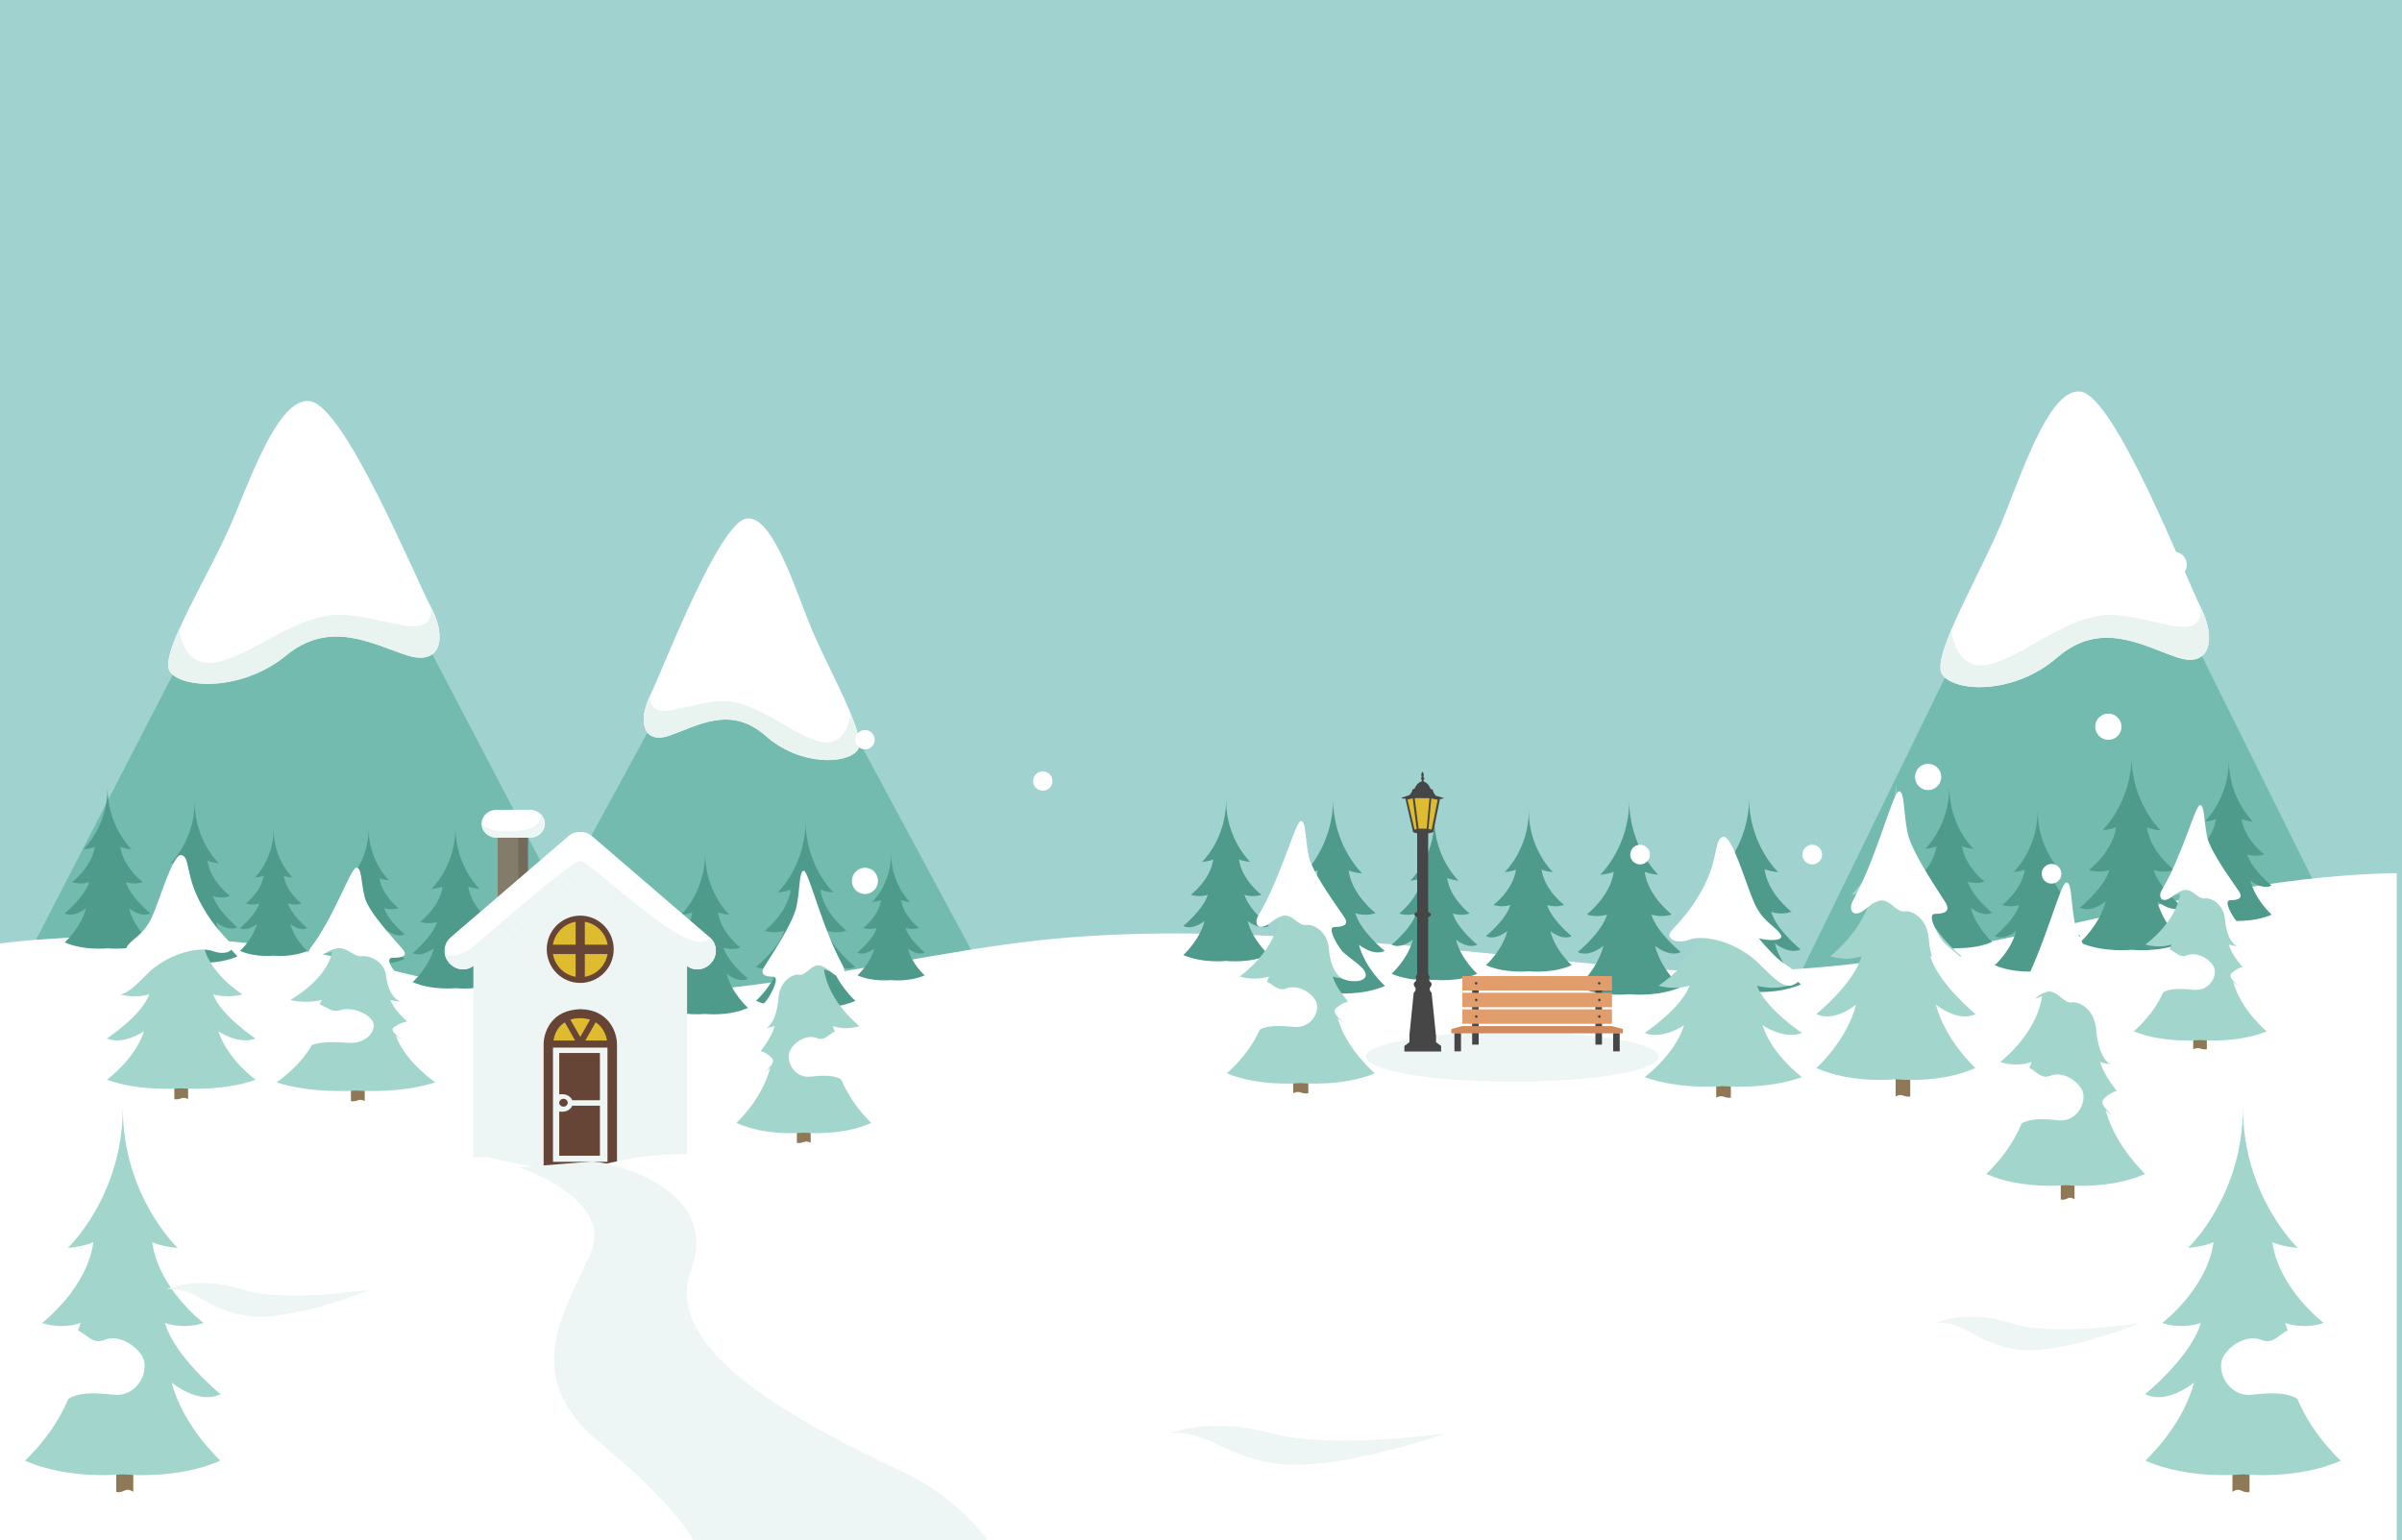 <?xml version="1.0" encoding="utf-8"?>
<!-- Generator: Adobe Illustrator 19.1.0, SVG Export Plug-In . SVG Version: 6.00 Build 0)  -->
<svg version="1.1" id="图层_1" xmlns="http://www.w3.org/2000/svg" xmlns:xlink="http://www.w3.org/1999/xlink" x="0px" y="0px"
	 viewBox="336 -163.6 1463.4 938.6" style="enable-background:new 336 -163.6 1463.4 938.6;" xml:space="preserve">
<style type="text/css">
	.st0{fill:#A0D2D0;}
	.st1{fill:#72BBAE;}
	.st2{fill:#FFFFFF;}
	.st3{fill:#E9F3F0;}
	.st4{fill:#8E7856;}
	.st5{fill:#A2D6CD;}
	.st6{fill:#EEF5F5;}
	.st7{fill:#4E9B8B;}
	.st8{fill:#89AEA2;}
	.st9{fill:#837C6B;}
	.st10{fill:#736A5B;}
	.st11{fill:#674536;}
	.st12{fill:#DFBC2F;}
	.st13{fill:#474646;}
	.st14{fill:#E29D6C;}
	.st15{fill:#D18A5B;}
</style>
<rect x="336" y="-163.6" class="st0" width="1463.4" height="938.6"/>
<g>
	<g>
		<polygon class="st1" points="346.7,430.8 523,89 719.3,464.3 		"/>
		<g>
			<path class="st2" d="M524.6,80.8c-17.3-1.9-32.4,37.4-46.1,70.8s-46.6,84-38.8,94.3c7.8,10.2,44,11.8,70.8-10.2s52.7-6.7,73.6,0
				c20.9,6.7,24.2-11.2,14.6-29.1C589.1,188.8,545.8,83.1,524.6,80.8z"/>
			<path class="st3" d="M584,235.7c20.9,6.7,24.2-11.2,14.6-29.1c1.6,22.9-30.8,4-56.7,4.4c-26,0.5-53.5,25.1-74.2,29
				c-20.6,3.9-22.6-20.2-22.6-20.3c-5.5,12.4-8.5,22.2-5.5,26.1c7.8,10.2,44,11.8,70.8-10.2C537.2,213.7,563.1,229,584,235.7z"/>
		</g>
	</g>
	<g>
		<polygon class="st1" points="970.7,495.2 793.9,166.4 597.1,527.5 		"/>
		<g>
			<path class="st2" d="M791,152.3c13.8-1.6,25.8,31.9,36.7,60.5c10.9,28.5,37.1,71.7,30.9,80.5c-6.2,8.7-35,10.1-56.2-8.7
				c-21.3-18.8-41.9-5.7-58.5,0c-16.6,5.7-19.2-9.6-11.6-24.8C739.7,244.5,774.1,154.3,791,152.3z"/>
			<path class="st3" d="M743.8,284.6c-16.6,5.7-19.2-9.6-11.6-24.8c-1.3,19.5,24.4,3.4,45.1,3.8c20.6,0.4,42.5,21.4,58.9,24.8
				c16.4,3.3,17.9-17.2,17.9-17.3c4.4,10.6,6.7,19,4.4,22.3c-6.2,8.7-35,10.1-56.2-8.7C781,265.8,760.3,278.9,743.8,284.6z"/>
		</g>
	</g>
	<g>
		<polygon class="st1" points="1427.4,440.8 1601.9,83.6 1796.3,475.9 		"/>
		<g>
			<path class="st2" d="M1603.5,75c-17.2-2-32.1,39.1-45.7,74s-46.2,87.8-38.4,98.5c7.7,10.7,43.6,12.4,70.1-10.6s52.2-7,72.8,0
				c20.7,7,23.9-11.7,14.5-30.4C1667.4,187.9,1624.5,77.5,1603.5,75z"/>
			<path class="st3" d="M1662.3,236.9c20.7,7,23.9-11.7,14.5-30.4c1.6,23.9-30.5,4.1-56.2,4.6s-53,26.2-73.4,30.3
				c-20.4,4.1-22.3-21.1-22.4-21.2c-5.5,13-8.4,23.2-5.5,27.3c7.7,10.7,43.6,12.4,70.1-10.6C1615.9,214,1641.6,230,1662.3,236.9z"/>
		</g>
	</g>
	<g>
		<path class="st2" d="M336,411.3c0,0,114.9-16.6,234.7,15.2c152.2,40.3,284.6-4.4,396.8-17c112.3-12.6,240,5.1,358.8,16
			c192.4,17.7,312.8-54.4,469.9-57.1V878H336V411.3z"/>
		<g>
			<path class="st4" d="M417.2,745.4c0,0-2.7-2.1-5.1-0.9c-3.5,1.8-5.3,0.9-5.3,0.9v-22.2h10.4V745.4z"/>
			<g>
				<g>
					<path class="st5" d="M440.6,678.8c0,0,16.3,13.7,29.8,7.1c0,0-27.8-22.6-33.9-43.4c0,0,10.9,4.2,23.5,0
						c0,0-27.4-20.8-31.3-49.3c0,0,3.9,2.4,15.6,3.6c0,0-33.5-31.5-33.5-85.6c0,54.1-33.5,85.6-33.5,85.6
						c11.7-1.2,15.6-3.6,15.6-3.6c-3.9,28.5-31.3,49.3-31.3,49.3c12.6,4.2,23.5,0,23.5,0c-6.1,20.8-33.9,43.4-33.9,43.4
						c13.5,6.5,29.8-7.1,29.8-7.1c-7.2,27.3-29.8,47.6-29.8,47.6c26.9,11.9,59.5,8.3,59.5,8.3s32.6,3.6,59.5-8.3
						C470.4,726.3,447.8,706.1,440.6,678.8z"/>
				</g>
				<path class="st2" d="M358.5,671.9c2.5-6.4,18-27.8,24.3-25.2c6.2,2.6,9.5,9.1,16.8,6.1c7.3-3.1,18,1.7,23,9.9s-2.4,25-17.3,23.5
					c-14.9-1.6-25.2-1.6-32.9,6.6c-7.8,8.2-26.8,0.8-25.8-6.6C347.5,678.8,355.2,680.1,358.5,671.9z"/>
			</g>
		</g>
		<path class="st6" d="M1048.3,709.7c0,0,25.6-10,62,0s107,0,107,0s-62.9,21.9-98.9,18.9C1082.5,725.6,1073.2,707.4,1048.3,709.7z"
			/>
		<path class="st6" d="M437.4,622c0,0,18.9-8.7,45.8,0c26.9,8.6,79,0,79,0s-46.5,19-73,16.4C462.6,635.8,455.8,620.1,437.4,622z"/>
		<path class="st6" d="M541.9,794.9c0,0,19.1-9,46.3,0s79.9,0,79.9,0s-47,19.6-73.8,17C567.4,809.2,560.5,792.9,541.9,794.9z"/>
		<path class="st6" d="M1515.1,642.5c0,0,18.9-8.7,45.8,0c26.9,8.6,79,0,79,0s-46.5,19-73,16.4
			C1540.3,656.3,1533.4,640.5,1515.1,642.5z"/>
		<path class="st6" d="M1584.5,851.9c0,0,18.9-8.7,45.8,0c26.9,8.6,79,0,79,0s-46.5,19-73,16.4
			C1609.7,865.7,1602.9,849.9,1584.5,851.9z"/>
		<g>
			<g>
				<g>
					<path class="st7" d="M414.6,389.8c0,0,7.1,6,13,3.1c0,0-12.2-9.9-14.9-19c0,0,4.8,1.8,10.3,0c0,0-12-9.1-13.7-21.6
						c0,0,1.7,1,6.9,1.6c0,0-14.7-13.8-14.7-37.5c0,23.7-14.7,37.5-14.7,37.5c5.1-0.5,6.9-1.6,6.9-1.6
						c-1.7,12.5-13.7,21.6-13.7,21.6c5.5,1.8,10.3,0,10.3,0c-2.7,9.1-14.9,19-14.9,19c5.9,2.9,13-3.1,13-3.1
						c-3.1,12-13,20.8-13,20.8c11.8,5.2,26.1,3.6,26.1,3.6s14.3,1.6,26.1-3.6C427.6,410.7,417.7,401.8,414.6,389.8z"/>
				</g>
			</g>
			<g>
				<g>
					<path class="st7" d="M467.7,398.3c0,0,7.1,6,13,3.1c0,0-12.2-9.9-14.9-19c0,0,4.8,1.8,10.3,0c0,0-12-9.1-13.7-21.6
						c0,0,1.7,1,6.9,1.6c0,0-14.7-13.8-14.7-37.5c0,23.7-14.7,37.5-14.7,37.5c5.1-0.5,6.9-1.6,6.9-1.6
						c-1.7,12.5-13.7,21.6-13.7,21.6c5.5,1.8,10.3,0,10.3,0c-2.7,9.1-14.9,19-14.9,19c5.9,2.9,13-3.1,13-3.1
						c-3.1,12-13,20.8-13,20.8c11.8,5.2,26.1,3.7,26.1,3.7s14.3,1.6,26.1-3.7C480.8,419.1,470.9,410.2,467.7,398.3z"/>
				</g>
			</g>
			<g>
				<g>
					<path class="st7" d="M512.9,399.4c0,0,5.6,4.7,10.3,2.5c0,0-9.6-7.8-11.7-15c0,0,3.8,1.4,8.1,0c0,0-9.4-7.2-10.8-17
						c0,0,1.3,0.8,5.4,1.2c0,0-11.5-10.9-11.5-29.5c0,18.7-11.5,29.5-11.5,29.5c4-0.4,5.4-1.2,5.4-1.2c-1.4,9.8-10.8,17-10.8,17
						c4.3,1.4,8.1,0,8.1,0c-2.1,7.2-11.7,15-11.7,15c4.6,2.3,10.3-2.5,10.3-2.5c-2.5,9.4-10.3,16.4-10.3,16.4
						c9.3,4.1,20.5,2.9,20.5,2.9s11.2,1.2,20.5-2.9C523.1,415.8,515.3,408.8,512.9,399.4z"/>
				</g>
			</g>
			<g>
				<g>
					<path class="st7" d="M571.6,403.1c0,0,6,5.1,11,2.6c0,0-10.3-8.4-12.5-16c0,0,4,1.5,8.7,0c0,0-10.1-7.7-11.6-18.2
						c0,0,1.4,0.9,5.8,1.3c0,0-12.4-11.6-12.4-31.6c0,20-12.4,31.6-12.4,31.6c4.3-0.4,5.8-1.3,5.8-1.3
						c-1.4,10.5-11.6,18.2-11.6,18.2c4.7,1.5,8.7,0,8.7,0c-2.2,7.7-12.5,16-12.5,16c5,2.4,11-2.6,11-2.6c-2.6,10.1-11,17.6-11,17.6
						c10,4.4,22,3.1,22,3.1s12,1.3,22-3.1C582.6,420.7,574.3,413.2,571.6,403.1z"/>
				</g>
			</g>
			<g>
				<g>
					<path class="st7" d="M626.6,414c0,0,7.1,6,13,3.1c0,0-12.2-9.9-14.9-19c0,0,4.8,1.8,10.3,0c0,0-12-9.1-13.7-21.6
						c0,0,1.7,1,6.9,1.6c0,0-14.7-13.8-14.7-37.5c0,23.7-14.7,37.5-14.7,37.5c5.1-0.5,6.9-1.6,6.9-1.6C604,389,592,398.1,592,398.1
						c5.5,1.8,10.3,0,10.3,0c-2.7,9.1-14.9,19-14.9,19c5.9,2.9,13-3.1,13-3.1c-3.1,12-13,20.8-13,20.8c11.8,5.2,26.1,3.7,26.1,3.7
						s14.3,1.6,26.1-3.7C639.6,434.9,629.7,426,626.6,414z"/>
				</g>
			</g>
			<g>
				<g>
					<path class="st8" d="M675.2,421.3c0,0,5.6,4.7,10.3,2.5c0,0-9.6-7.8-11.7-15c0,0,3.8,1.4,8.1,0c0,0-9.4-7.2-10.8-17
						c0,0,1.3,0.8,5.4,1.2c0,0-11.5-10.9-11.5-29.5c0,18.7-11.5,29.5-11.5,29.5c4-0.4,5.4-1.2,5.4-1.2c-1.4,9.8-10.8,17-10.8,17
						c4.3,1.4,8.1,0,8.1,0c-2.1,7.2-11.7,15-11.7,15c4.6,2.3,10.3-2.5,10.3-2.5c-2.5,9.4-10.3,16.4-10.3,16.4
						c9.3,4.1,20.5,2.9,20.5,2.9s11.2,1.2,20.5-2.9C685.5,437.7,677.7,430.7,675.2,421.3z"/>
				</g>
			</g>
			<g>
				<g>
					<path class="st7" d="M778.7,429.7c0,0,7.1,6,13,3.1c0,0-12.2-9.9-14.9-19c0,0,4.8,1.8,10.3,0c0,0-12-9.1-13.7-21.6
						c0,0,1.7,1,6.9,1.6c0,0-14.7-13.8-14.7-37.5c0,23.7-14.7,37.5-14.7,37.5c5.1-0.5,6.9-1.6,6.9-1.6
						c-1.7,12.5-13.7,21.6-13.7,21.6c5.5,1.8,10.3,0,10.3,0c-2.7,9.1-14.9,19-14.9,19c5.9,2.9,13-3.1,13-3.1
						c-3.1,12-13,20.8-13,20.8c11.8,5.2,26.1,3.7,26.1,3.7s14.3,1.6,26.1-3.7C791.7,450.5,781.8,441.7,778.7,429.7z"/>
				</g>
			</g>
			<g>
				<g>
					<path class="st7" d="M841.9,422c0,0,8.3,7,15.1,3.6c0,0-14.2-11.5-17.2-22.1c0,0,5.5,2.1,11.9,0c0,0-13.9-10.6-15.9-25.1
						c0,0,2,1.2,8,1.8c0,0-17-16-17-43.6c0,27.5-17,43.6-17,43.6c6-0.6,8-1.8,8-1.8c-2,14.5-15.9,25.1-15.9,25.1
						c6.4,2.1,11.9,0,11.9,0c-3.1,10.6-17.2,22.1-17.2,22.1c6.9,3.3,15.1-3.6,15.1-3.6c-3.6,13.9-15.1,24.2-15.1,24.2
						c13.7,6.1,30.3,4.2,30.3,4.2s16.6,1.8,30.3-4.2C857,446.2,845.6,435.9,841.9,422z"/>
				</g>
			</g>
			<g>
				<g>
					<path class="st7" d="M889.1,414.3c0,0,5.6,4.7,10.3,2.5c0,0-9.6-7.8-11.7-15c0,0,3.8,1.4,8.1,0c0,0-9.4-7.2-10.8-17
						c0,0,1.3,0.8,5.4,1.2c0,0-11.5-10.9-11.5-29.5c0,18.7-11.5,29.5-11.5,29.5c4-0.4,5.4-1.2,5.4-1.2c-1.4,9.8-10.8,17-10.8,17
						c4.3,1.4,8.1,0,8.1,0c-2.1,7.2-11.7,15-11.7,15c4.6,2.3,10.3-2.5,10.3-2.5c-2.5,9.4-10.3,16.4-10.3,16.4
						c9.3,4.1,20.5,2.9,20.5,2.9s11.2,1.2,20.5-2.9C899.3,430.7,891.5,423.8,889.1,414.3z"/>
				</g>
			</g>
			<g>
				<g>
					<path class="st7" d="M1096.1,397.5c0,0,7.1,6,13,3.1c0,0-12.2-9.9-14.9-19c0,0,4.8,1.8,10.3,0c0,0-12-9.1-13.7-21.6
						c0,0,1.7,1,6.9,1.6c0,0-14.7-13.8-14.7-37.5c0,23.7-14.7,37.5-14.7,37.5c5.1-0.5,6.9-1.6,6.9-1.6
						c-1.7,12.5-13.7,21.6-13.7,21.6c5.5,1.8,10.3,0,10.3,0c-2.7,9.1-14.9,19-14.9,19c5.9,2.9,13-3.1,13-3.1
						c-3.1,12-13,20.8-13,20.8c11.8,5.2,26.1,3.6,26.1,3.6s14.3,1.6,26.1-3.6C1109.1,418.3,1099.2,409.5,1096.1,397.5z"/>
				</g>
			</g>
			<g>
				<g>
					<path class="st7" d="M1163.9,412c0,0,8.6,7.2,15.7,3.8c0,0-14.7-11.9-17.9-23c0,0,5.7,2.2,12.4,0c0,0-14.5-11-16.5-26.1
						c0,0,2.1,1.3,8.3,1.9c0,0-17.7-16.7-17.7-45.3c0,28.6-17.7,45.3-17.7,45.3c6.2-0.6,8.3-1.9,8.3-1.9
						c-2.1,15.1-16.5,26.1-16.5,26.1c6.7,2.2,12.4,0,12.4,0c-3.2,11-17.9,23-17.9,23c7.1,3.5,15.7-3.8,15.7-3.8
						c-3.8,14.5-15.7,25.1-15.7,25.1c14.2,6.3,31.5,4.4,31.5,4.4s17.2,1.9,31.5-4.4C1179.7,437.1,1167.7,426.4,1163.9,412z"/>
				</g>
			</g>
			<g>
				<g>
					<path class="st7" d="M1223,408.9c0,0,7.1,6,13,3.1c0,0-12.2-9.9-14.9-19c0,0,4.8,1.8,10.3,0c0,0-12-9.1-13.7-21.6
						c0,0,1.7,1,6.9,1.6c0,0-14.7-13.8-14.7-37.5c0,23.7-14.7,37.5-14.7,37.5c5.1-0.5,6.9-1.6,6.9-1.6
						c-1.7,12.5-13.7,21.6-13.7,21.6c5.5,1.8,10.3,0,10.3,0c-2.7,9.1-14.9,19-14.9,19c5.9,2.9,13-3.1,13-3.1
						c-3.1,12-13,20.8-13,20.8c11.8,5.2,26.1,3.7,26.1,3.7s14.3,1.6,26.1-3.7C1236,429.7,1226.1,420.9,1223,408.9z"/>
				</g>
			</g>
			<g>
				<g>
					<path class="st7" d="M1280.5,403.7c0,0,7.1,6,13,3.1c0,0-12.2-9.9-14.9-19c0,0,4.8,1.8,10.3,0c0,0-12-9.1-13.7-21.6
						c0,0,1.7,1,6.9,1.6c0,0-14.7-13.8-14.7-37.5c0,23.7-14.7,37.5-14.7,37.5c5.1-0.5,6.9-1.6,6.9-1.6
						c-1.7,12.5-13.7,21.6-13.7,21.6c5.5,1.8,10.3,0,10.3,0c-2.7,9.1-14.9,19-14.9,19c5.9,2.9,13-3.1,13-3.1
						c-3.1,12-13,20.8-13,20.8c11.8,5.2,26.1,3.7,26.1,3.7s14.3,1.6,26.1-3.7C1293.5,424.5,1283.6,415.6,1280.5,403.7z"/>
				</g>
			</g>
			<g>
				<g>
					<path class="st7" d="M1344.3,412.7c0,0,8.6,7.2,15.7,3.8c0,0-14.7-11.9-17.9-22.9c0,0,5.7,2.2,12.4,0c0,0-14.5-11-16.5-26.1
						c0,0,2.1,1.3,8.3,1.9c0,0-17.7-16.7-17.7-45.3c0,28.6-17.7,45.3-17.7,45.3c6.2-0.6,8.3-1.9,8.3-1.9
						c-2.1,15.1-16.5,26.1-16.5,26.1c6.7,2.2,12.4,0,12.4,0c-3.2,11-17.9,22.9-17.9,22.9c7.1,3.5,15.7-3.8,15.7-3.8
						c-3.8,14.5-15.7,25.1-15.7,25.1c14.2,6.3,31.5,4.4,31.5,4.4s17.2,1.9,31.5-4.4C1360,437.9,1348,427.2,1344.3,412.7z"/>
				</g>
			</g>
			<g>
				<g>
					<path class="st7" d="M1417.3,411.1c0,0,8.6,7.2,15.7,3.8c0,0-14.7-11.9-17.9-22.9c0,0,5.7,2.2,12.4,0c0,0-14.5-11-16.5-26.1
						c0,0,2.1,1.3,8.3,1.9c0,0-17.7-16.7-17.7-45.3c0,28.6-17.7,45.3-17.7,45.3c6.2-0.6,8.3-1.9,8.3-1.9
						c-2.1,15.1-16.5,26.1-16.5,26.1c6.7,2.2,12.4,0,12.4,0c-3.2,11-17.9,22.9-17.9,22.9c7.1,3.5,15.7-3.8,15.7-3.8
						c-3.8,14.5-15.7,25.1-15.7,25.1c14.2,6.3,31.5,4.4,31.5,4.4s17.2,1.9,31.5-4.4C1433,436.2,1421.1,425.6,1417.3,411.1z"/>
				</g>
			</g>
			<g>
				<g>
					<path class="st7" d="M1536.7,389.5c0,0,7.1,6,13,3.1c0,0-12.2-9.9-14.9-19c0,0,4.8,1.8,10.3,0c0,0-12-9.1-13.7-21.6
						c0,0,1.7,1,6.9,1.6c0,0-14.7-13.8-14.7-37.5c0,23.7-14.7,37.5-14.7,37.5c5.1-0.5,6.9-1.6,6.9-1.6
						c-1.7,12.5-13.7,21.6-13.7,21.6c5.5,1.8,10.3,0,10.3,0c-2.7,9.1-14.9,19-14.9,19c5.9,2.9,13-3.1,13-3.1
						c-3.1,12-13,20.8-13,20.8c11.8,5.2,26.1,3.6,26.1,3.6s14.3,1.6,26.1-3.6C1549.7,410.4,1539.8,401.5,1536.7,389.5z"/>
				</g>
			</g>
			<g>
				<g>
					<path class="st7" d="M1590.5,403.7c0,0,7.1,6,13,3.1c0,0-12.2-9.9-14.9-19c0,0,4.8,1.8,10.3,0c0,0-12-9.1-13.7-21.6
						c0,0,1.7,1,6.9,1.6c0,0-14.7-13.8-14.7-37.5c0,23.7-14.7,37.5-14.7,37.5c5.1-0.5,6.9-1.6,6.9-1.6
						c-1.7,12.5-13.7,21.6-13.7,21.6c5.5,1.8,10.3,0,10.3,0c-2.7,9.1-14.9,19-14.9,19c5.9,2.9,13-3.1,13-3.1
						c-3.1,12-13,20.8-13,20.8c11.8,5.2,26.1,3.7,26.1,3.7s14.3,1.6,26.1-3.7C1603.6,424.5,1593.7,415.6,1590.5,403.7z"/>
				</g>
			</g>
			<g>
				<g>
					<path class="st7" d="M1650.3,385.6c0,0,8.6,7.2,15.7,3.8c0,0-14.7-11.9-17.9-22.9c0,0,5.7,2.2,12.4,0c0,0-14.5-11-16.5-26.1
						c0,0,2.1,1.3,8.3,1.9c0,0-17.7-16.7-17.7-45.3c0,28.6-17.7,45.3-17.7,45.3c6.2-0.6,8.3-1.9,8.3-1.9
						c-2.1,15.1-16.5,26.1-16.5,26.1c6.7,2.2,12.4,0,12.4,0c-3.2,11-17.9,22.9-17.9,22.9c7.1,3.5,15.7-3.8,15.7-3.8
						c-3.8,14.5-15.7,25.1-15.7,25.1c14.2,6.3,31.5,4.4,31.5,4.4s17.2,1.9,31.5-4.4C1666,410.8,1654.1,400.1,1650.3,385.6z"/>
				</g>
			</g>
			<g>
				<g>
					<path class="st7" d="M1707,372.9c0,0,7.1,6,13,3.1c0,0-12.2-9.9-14.9-19c0,0,4.8,1.8,10.3,0c0,0-12-9.1-13.7-21.6
						c0,0,1.7,1,6.9,1.6c0,0-14.7-13.8-14.7-37.5c0,23.7-14.7,37.5-14.7,37.5c5.1-0.5,6.9-1.6,6.9-1.6
						c-1.7,12.5-13.7,21.6-13.7,21.6c5.5,1.8,10.3,0,10.3,0c-2.7,9.1-14.9,19-14.9,19c5.9,2.9,13-3.1,13-3.1
						c-3.1,12-13,20.8-13,20.8c11.8,5.2,26.1,3.6,26.1,3.6s14.3,1.6,26.1-3.6C1720,393.7,1710.1,384.9,1707,372.9z"/>
				</g>
			</g>
		</g>
		<g>
			<path class="st4" d="M1696.1,745.4c0,0,2.7-2.1,5.1-0.9c3.5,1.8,5.3,0.9,5.3,0.9v-22.2h-10.4V745.4z"/>
			<g>
				<g>
					<path class="st5" d="M1672.7,678.8c0,0-16.3,13.7-29.8,7.1c0,0,27.8-22.6,33.9-43.4c0,0-10.9,4.2-23.5,0
						c0,0,27.4-20.8,31.3-49.3c0,0-3.9,2.4-15.6,3.6c0,0,33.5-31.5,33.5-85.6c0,54.1,33.5,85.6,33.5,85.6
						c-11.7-1.2-15.6-3.6-15.6-3.6c3.9,28.5,31.3,49.3,31.3,49.3c-12.6,4.2-23.5,0-23.5,0c6.1,20.8,33.9,43.4,33.9,43.4
						c-13.5,6.5-29.8-7.1-29.8-7.1c7.2,27.3,29.8,47.6,29.8,47.6c-26.9,11.9-59.5,8.3-59.5,8.3s-32.6,3.6-59.5-8.3
						C1642.9,726.3,1665.5,706.1,1672.7,678.8z"/>
				</g>
				<path class="st2" d="M1754.8,671.9c-2.5-6.4-18-27.8-24.3-25.2c-6.2,2.6-9.5,9.1-16.8,6.1c-7.3-3.1-18,1.7-23,9.9
					s2.4,25,17.3,23.5c14.9-1.6,25.2-1.6,32.9,6.6c7.8,8.2,26.8,0.8,25.8-6.6C1765.8,678.8,1758.1,680.1,1754.8,671.9z"/>
			</g>
		</g>
		<g>
			<path class="st4" d="M450.6,506.1c0,0-2.2-1.3-4.1-0.5c-2.8,1.1-4.3,0.5-4.3,0.5v-13.3h8.4V506.1z"/>
			<g>
				<path class="st5" d="M469.1,464.8c0,0,12.4,8.5,22.6,4.4c0,0-21.1-14-25.8-26.9c0,0,8.3,2.6,17.8,0c0,0-20.8-12.9-23.8-30.6
					c0,0,3,1.5,11.9,2.2c0,0-25.4-19.5-25.4-53.1c0,33.6-25.4,53.1-25.4,53.1c8.9-0.7,11.9-2.2,11.9-2.2
					c-3,17.7-23.8,30.6-23.8,30.6c9.6,2.6,17.8,0,17.8,0c-4.6,12.9-25.8,26.9-25.8,26.9c10.2,4.1,22.6-4.4,22.6-4.4
					c-5.4,17-22.6,29.5-22.6,29.5c20.5,7.4,45.3,5.2,45.3,5.2s24.8,2.2,45.3-5.2C491.7,494.3,474.5,481.8,469.1,464.8z"/>
				<path class="st2" d="M476.3,410.9c-4-4.5-12.6-12.6-19.8-27.6c-7.2-15.1-5-25.1-10.1-25.9s-12.9,26.9-17.8,37.7
					c-4.9,10.8-11.8,13.1-15,17.7c-3.1,4.5,8.2,3.8,12.4,2.4c-3.5,4.2-9.8,11.1-13.3,13.5c-7.8,5.3-15.5,9.9-5.6,13.4
					c6,2.1,16-10.1,20.7-14.3c13.1-11.3,30.2-14.7,37.8-11.9C473.4,418.8,480.3,415.5,476.3,410.9z"/>
			</g>
		</g>
		<g>
			<path class="st4" d="M558.2,507.3c0,0-2.2-1.3-4.1-0.5c-2.8,1.1-4.3,0.5-4.3,0.5V494h8.4V507.3L558.2,507.3z"/>
			<g>
				<g>
					<path class="st5" d="M577.2,467.4c0,0,13.3,8.2,24.2,4.3c0,0-22.6-13.5-27.6-26c0,0,8.8,2.5,19.1,0c0,0-22.3-12.5-25.5-29.5
						c0,0,3.2,1.4,12.7,2.1c0,0-27.2-18.9-27.2-51.3c0,32.4-27.2,51.3-27.2,51.3c9.5-0.7,12.7-2.1,12.7-2.1
						c-3.2,17.1-25.5,29.5-25.5,29.5c10.3,2.5,19.1,0,19.1,0c-4.9,12.5-27.6,26-27.6,26c11,3.9,24.2-4.3,24.2-4.3
						c-5.8,16.4-24.2,28.5-24.2,28.5c21.9,7.1,48.4,5,48.4,5s26.5,2.1,48.4-5C601.4,495.9,583,483.8,577.2,467.4z"/>
				</g>
				<path class="st2" d="M525,414.3c-2.2,2.9-1.2,6.4,3.3,5.5c4.5-0.8,6.3-4.1,12.6-5.5s10.4,5.3,15.5,4.7
					c5.1-0.6,13.9,3.5,14.8,11.8s4.1,13.7,8.4,15.8c4.3,2.1,15.5,2.5,15.9-1.6c0.4-4.1-12.2-9.2-15.9-12.9
					c-3.7-3.7-9.5-12.1-4.5-12.1c5.1,0,9.7-0.8,6.5-4.9c-3.3-4.1-21-22.5-23.4-32c-2.4-9.4-1.7-18.4-5.2-18
					C549.5,365.6,539.7,395.1,525,414.3z"/>
				<path class="st2" d="M510.4,463.3c2.1-3.8,14.7-16.7,19.7-15.1c5.1,1.6,7.7,5.5,13.6,3.6c5.9-1.8,14.7,1,18.7,5.9
					c4.1,4.9-2,15-14.1,14.1c-12.2-0.9-20.5-0.9-26.8,4s-21.8,0.4-21-4C501.4,467.4,507.7,468.2,510.4,463.3z"/>
				<path class="st2" d="M576,462.3c6.4-4.5,13.4-5,16.9-0.6s15.5,13.3,12.4,16C602.2,480.3,569.5,466.8,576,462.3z"/>
			</g>
		</g>
		<g>
			<path class="st4" d="M829.9,532.7c0,0-2.2-1.3-4.1-0.5c-2.8,1.1-4.3,0.5-4.3,0.5v-13.3h8.4V532.7z"/>
			<g>
				<g>
					<path class="st5" d="M805.2,487.1c0,0-11.3,9.6-20.6,5c0,0,19.2-15.9,23.4-30.5c0,0-7.5,2.9-16.2,0c0,0,18.9-14.6,21.6-34.7
						c0,0-2.7,1.7-10.8,2.5c0,0,23.1-22.2,23.1-60.2c0,38.1,23.1,60.2,23.1,60.2c-8.1-0.8-10.8-2.5-10.8-2.5
						c2.7,20.1,21.6,34.7,21.6,34.7c-8.7,2.9-16.2,0-16.2,0c4.2,14.6,23.4,30.5,23.4,30.5c-9.3,4.6-20.6-5-20.6-5
						c5,19.2,20.6,33.5,20.6,33.5c-18.6,8.4-41.1,5.9-41.1,5.9s-22.5,2.5-41.1-5.9C784.6,520.6,800.2,506.4,805.2,487.1z"/>
				</g>
				<path class="st2" d="M849.5,424.8c1.9,3.4,1,7.5-2.8,6.5s-5.4-4.8-10.7-6.5c-5.4-1.7-8.8,6.3-13.1,5.5
					c-4.3-0.7-11.8,4.2-12.6,13.9c-0.7,9.7-3.5,16-7.1,18.5c-3.6,2.5-13.1,3-13.5-1.8c-0.3-4.8,10.4-10.8,13.5-15.2
					c3.1-4.3,8.1-14.2,3.8-14.2c-4.3,0-8.3-1-5.5-5.8s17.8-26.5,19.9-37.5c2.1-11.1,1.5-21.7,4.4-21.2
					C828.7,367.5,837,402.2,849.5,424.8z"/>
				<path class="st2" d="M861.9,482.3c-1.7-4.5-12.4-19.6-16.8-17.7c-4.3,1.8-6.6,6.4-11.6,4.3c-5-2.2-12.4,1.2-15.9,7
					s1.7,17.6,12,16.5s17.4-1.1,22.8,4.7c5.4,5.8,18.5,0.5,17.8-4.7C869.5,487.1,864.2,488.1,861.9,482.3z"/>
				<path class="st2" d="M806.2,481c-5.4-5.3-11.4-5.9-14.3-0.7c-2.9,5.2-13.1,15.7-10.5,18.8C783.9,502.2,811.7,486.4,806.2,481z"
					/>
			</g>
		</g>
		<g>
			<g>
				<g>
					<g>
						<polygon class="st9" points="657.6,379.6 639.2,396.5 639.2,344.5 657.6,344.5 						"/>
						<rect x="651.8" y="344.5" class="st10" width="5.8" height="35.1"/>
					</g>
					<g>
						<path class="st2" d="M667.9,338.3c0,4.7-4.1,8.5-9.1,8.5h-20.3c-5,0-9.1-3.8-9.1-8.5l0,0c0-4.7,4.1-8.5,9.1-8.5h20.4
							C663.9,329.8,667.9,333.6,667.9,338.3L667.9,338.3z"/>
						<path class="st6" d="M638.5,346.8h20.4c5,0,9.1-3.8,9.1-8.5c0-2.3-1-4.4-2.6-6c0.4,9.8-12.1,10.8-22.5,10.6
							c-10.4-0.2-13.3-4.6-13.3-4.6C629.5,343,633.5,346.8,638.5,346.8z"/>
					</g>
				</g>
				<g>
					<g>
						<polygon class="st6" points="689.5,361 624.4,418.5 624.4,549.5 754.6,549.5 754.6,418.5 						"/>
						<g>
							<g>
								<g>
									<path class="st11" d="M669.1,414.8c0,11.3,9.1,20.5,20.4,20.5s20.4-9.2,20.4-20.5s-9.1-20.5-20.4-20.5
										S669.1,403.5,669.1,414.8z"/>
									<path class="st12" d="M672.6,414.8c0,9.4,7.6,17,16.9,17s16.9-7.6,16.9-17s-7.6-17-16.9-17S672.6,405.5,672.6,414.8z"/>
								</g>
								<polygon class="st11" points="671.3,412 686.7,412 686.7,396.5 692.3,396.5 692.3,412 707.7,412 707.7,417.7 692.3,417.7 
									692.3,433.2 686.7,433.2 686.7,417.7 671.3,417.7 								"/>
							</g>
							<g>
								<g>
									<polygon class="st12" points="670.1,472.7 673.1,462 685.1,454.5 697.1,455 706.1,461.8 707.1,469.1 707.5,472.5 									
										"/>
								</g>
								<g>
									<path class="st11" d="M711.9,472.7v76.9h-44.7v-76.9c0-6.7,4-19.2,18.9-21.1l2.9-0.3h0.6l3.3,0.2
										C707.8,453.5,711.9,466,711.9,472.7z M698.9,459.3l-6.3,11.1h13.2C705.3,467.4,703.7,462.3,698.9,459.3z M683.5,457.7
										l6,10.5l6-10.5c-1.6-0.5-3.4-0.9-5.6-0.9h-0.5H689C687,456.8,685.1,457.1,683.5,457.7z M673.2,470.4h13.2l-6.3-11.1
										C675.2,462.3,673.7,467.4,673.2,470.4z M706.1,544.3v-69.6h-33.2v69.6H706.1z"/>
									<g>
										<path class="st11" d="M681.9,508.3c0,1.3-1.2,2.4-2.6,2.4c-1.4,0-2.6-1.1-2.6-2.4c0-1.3,1.2-2.4,2.6-2.4
											C680.7,505.9,681.9,507,681.9,508.3z"/>
										<path class="st11" d="M676.7,478h24.8v28.8h-16.9c0,0-1.3-4.4-7.9-3.6V478z"/>
										<path class="st11" d="M676.7,540.6h24.8v-30.5h-16.9c0,0-1.3,4.4-7.9,3.6V540.6z"/>
									</g>
								</g>
							</g>
						</g>
					</g>
					<path class="st2" d="M768.6,407.7l-72.1-62c-2-1.7-4.5-2.5-7-2.4c-2.5-0.1-5,0.7-7,2.4l-72.1,62c-4.4,3.8-4.8,10.7-0.8,15.3
						c4,4.7,10.7,5.4,15.2,1.6l64.7-55.7l64.7,55.7c4.4,3.8,11.2,3.1,15.2-1.6C773.4,418.4,773,411.5,768.6,407.7z"/>
				</g>
				<path class="st6" d="M689.5,361c-5.6,0-54.3,43.1-65.1,52.1s-17.5,4.2-17.5,4.2c0.3,2,1.2,4,2.6,5.7c4,4.7,10.7,5.4,15.2,1.6
					l64.7-55.7l64.7,55.7c4.4,3.8,11.2,3.1,15.2-1.6s3.6-11.5-0.8-15.3C757.4,423.9,696.5,361,689.5,361z"/>
			</g>
			<path class="st2" d="M592.7,554.2c10.8-6.7,27.5-15.9,44.7-11.8c17.2,4.1,41.4,8.7,64.7,3.7c23.3-5,56.3-12.4,86.6,1.7v16.3h-196
				V554.2z"/>
		</g>
		<g>
			<path class="st2" d="M1112.4,582.4c-14-8.7-35.7-20.6-58-15.3c-22.3,5.4-53.8,11.3-84,4.8S897.3,555.8,858,574v21.1h254.4V582.4z
				"/>
		</g>
		<g>
			<path class="st4" d="M1672.2,475.7c0,0,2.1-1.1,4.1-0.5c2.8,1,4.2,0.5,4.2,0.5v-11.9h-8.3L1672.2,475.7L1672.2,475.7z"/>
			<g>
				<g>
					<path class="st5" d="M1696.6,434.8c0,0,11.1,8.6,20.2,4.5c0,0-18.9-14.3-23-27.4c0,0,7.4,2.6,16,0c0,0-18.6-13.1-21.3-31.1
						c0,0,2.7,1.5,10.6,2.2c0,0-22.7-19.9-22.7-54c0,34.1-22.7,54-22.7,54c8-0.8,10.6-2.2,10.6-2.2c-2.7,18-21.3,31.1-21.3,31.1
						c8.6,2.6,16,0,16,0c-4.1,13.1-23,27.4-23,27.4c9.2,4.1,20.2-4.5,20.2-4.5c-4.9,17.3-20.2,30-20.2,30
						c18.3,7.5,40.5,5.3,40.5,5.3s22.2,2.2,40.5-5.3C1716.8,464.8,1701.5,452,1696.6,434.8z"/>
				</g>
				<path class="st2" d="M1653,378.8c-1.8,3-1,6.7,2.7,5.8c3.7-0.9,5.3-4.3,10.5-5.8c5.3-1.5,8.7,5.6,12.9,5
					c4.3-0.6,11.6,3.7,12.4,12.4c0.7,8.7,3.5,14.4,7,16.6c3.6,2.2,12.9,2.7,13.3-1.6c0.3-4.3-10.2-9.7-13.3-13.6
					c-3.1-3.9-8-12.7-3.7-12.7c4.2,0,8.1-0.9,5.4-5.2c-2.7-4.3-17.5-23.8-19.6-33.7c-2-9.9-1.4-19.4-4.4-19
					C1673.4,327.5,1665.2,358.6,1653,378.8z"/>
				<path class="st2" d="M1640.8,430.5c1.7-4,12.2-17.6,16.5-15.9s6.5,5.8,11.4,3.8c4.9-1.9,12.2,1.1,15.6,6.3
					c3.4,5.2-1.6,15.8-11.8,14.8c-10.2-1-17.1-1-22.4,4.2s-18.2,0.5-17.5-4.2C1633.3,434.8,1638.6,435.6,1640.8,430.5z"/>
				<path class="st2" d="M1695.6,429.3c5.4-4.8,11.2-5.3,14.1-0.7c2.9,4.7,12.9,14,10.4,16.9
					C1717.5,448.3,1690.2,434.1,1695.6,429.3z"/>
			</g>
		</g>
		<path class="st6" d="M652.2,547.7c0,0,57.6,18.8,43.8,51.9c-13.8,33.1-45.2,73.6,4.9,115.3c76.7,63.9,82.3,92.5,56.4,163.1h220.2
			c0,0-7.1-105.1-91-144.5c-83.8-39.4-146.1-79.5-129.3-124.1c16.9-44.6-39.6-63.7-60.3-65.3L652.2,547.7z"/>
		<g>
			<ellipse class="st6" cx="1257.4" cy="480.3" rx="89.3" ry="15.2"/>
			<g>
				<polygon class="st12" points="1197.3,342.5 1192.7,323.3 1197.3,322 1207.9,322.2 1212.7,323.1 1208.5,342.5 1205.3,341.8 
					1200.3,341.7 				"/>
				<path class="st13" d="M1210.8,466.9l-2.6-25.6c0,0-2.2-2-0.6-3.6c0,0,0.6-0.8,0.6-1.6c0-0.8-0.6-1.3-0.6-1.3s-1.9-1.3-0.5-3.1
					l-1-1.8v-34.6c0,0,1.7-0.6,1.7-1.8c0-0.8-1.7-1.5-1.7-1.5l0,0v-47.8c1.8-0.3,3.1-0.8,3.1-0.8l4.1-20.2l0.7,0.1l1.8-0.6l-5.1-1.5
					c-0.5-0.6-1.7-2.1-1.8-3.7l-1.3-0.4c0,0-1.3-3.7-4.2-4.5c-0.4-1.3,0.5-1.8,0.5-1.8l-0.7-1c0.7-2-0.6-3.2-0.6-3.2
					c-1.3,1.6-0.4,3.3-0.4,3.3l-0.6,0.9c0.7,0.5,0.7,1.2,0.5,1.7c-3,0.8-4.3,4.5-4.3,4.5l-1.3,0.4c-0.1,1.7-1.5,3.1-1.9,3.5l-5,1.6
					l1.7,0.6l0.9-0.2l4.7,20.5c0,0,1,0.4,2.5,0.8V392c0,0-1.7,0.5-1.7,1.5s1.7,1.8,1.7,1.8v34.6l-1,1.8c1.4,1.8-0.5,3.1-0.5,3.1
					s-0.6,0.6-0.6,1.3c0,0.7,0.6,1.6,0.6,1.6c1.6,1.8-0.6,3.6-0.6,3.6l-2.6,25.6v4.5l-3.1,2.3v3.4h22.4v-3.4l-3.1-2.3v-4.5H1210.8z
					 M1206.9,322.7l-1.7,18.6h-4.9l-2.4-18.6H1206.9z M1208.2,341.9l-1.9-0.4l1.7-18.6l3.9,0.8L1208.2,341.9z M1197.8,341.9
					l-4.3-18.3l3.2-0.8l2.4,18.7L1197.8,341.9z"/>
			</g>
			<g>
				<g>
					<g>
						<rect x="1232.9" y="435.7" class="st13" width="4" height="37.2"/>
						<rect x="1308" y="435.7" class="st13" width="4" height="37.2"/>
					</g>
					<g>
						<g>
							<g>
								<rect x="1226.9" y="431.1" class="st14" width="91.2" height="8.8"/>
								<circle class="st13" cx="1235.3" cy="435.5" r="0.8"/>
							</g>
							<path class="st13" d="M1311.1,435.5c0,0.4-0.3,0.8-0.8,0.8c-0.4,0-0.8-0.3-0.8-0.8c0-0.4,0.3-0.8,0.8-0.8
								C1310.8,434.8,1311.1,435.1,1311.1,435.5z"/>
						</g>
						<g>
							<rect x="1226.9" y="441.3" class="st14" width="91.2" height="8.8"/>
							<g>
								<circle class="st13" cx="1235.4" cy="445.7" r="0.8"/>
								<circle class="st13" cx="1310.4" cy="445.7" r="0.8"/>
							</g>
						</g>
						<g>
							<rect x="1226.9" y="451.4" class="st14" width="91.2" height="8.8"/>
							<g>
								<circle class="st13" cx="1235.4" cy="455.8" r="0.8"/>
								<circle class="st13" cx="1310.4" cy="455.8" r="0.8"/>
							</g>
						</g>
					</g>
				</g>
				<g>
					<polygon class="st15" points="1318.1,461.6 1272.5,461.6 1226.9,461.6 1220.2,463.4 1220.2,466 1272.5,466 1324.7,466 
						1324.7,463.4 					"/>
					<g>
						<rect x="1222.1" y="466" class="st13" width="4" height="11"/>
						<rect x="1318.8" y="466" class="st13" width="4" height="11"/>
					</g>
				</g>
			</g>
		</g>
		<g>
			<path class="st4" d="M1123.9,502.5c0,0,2.4-1.3,4.5-0.5c3.1,1.1,4.7,0.5,4.7,0.5v-13.3h-9.2V502.5z"/>
			<g>
				<g>
					<path class="st5" d="M1151,456.9c0,0,12.3,9.6,22.6,5c0,0-21.1-15.9-25.7-30.5c0,0,8.2,2.9,17.8,0c0,0-20.8-14.6-23.7-34.7
						c0,0,3,1.7,11.9,2.5c0,0-25.4-22.2-25.4-60.2c0,38.1-25.4,60.2-25.4,60.2c8.9-0.8,11.9-2.5,11.9-2.5
						c-3,20.1-23.7,34.7-23.7,34.7c9.6,2.9,17.8,0,17.8,0c-4.6,14.6-25.7,30.5-25.7,30.5c10.2,4.6,22.6-5,22.6-5
						c-5.4,19.2-22.6,33.5-22.6,33.5c20.4,8.4,45.1,5.9,45.1,5.9s24.7,2.5,45.1-5.9C1173.6,490.3,1156.5,476.1,1151,456.9z"/>
				</g>
				<path class="st2" d="M1102.5,394.5c-2,3.4-1.1,7.5,3,6.5c4.2-1,5.9-4.8,11.8-6.5c5.9-1.7,9.7,6.3,14.4,5.5
					c4.7-0.7,13,4.2,13.8,13.9c0.8,9.7,3.9,16,7.8,18.5c4,2.5,14.4,3,14.8-1.8s-11.4-10.8-14.8-15.2c-3.4-4.3-8.9-14.2-4.2-14.2
					c4.7,0,9.1-1,6-5.8c-3-4.8-19.5-26.5-21.8-37.5c-2.3-11.1-1.6-21.7-4.9-21.2C1125.2,337.2,1116.1,371.9,1102.5,394.5z"/>
				<path class="st2" d="M1088.8,452c1.9-4.5,13.6-19.6,18.4-17.7c4.7,1.9,7.2,6.4,12.7,4.3c5.5-2.2,13.6,1.2,17.4,7
					s-1.8,17.6-13.1,16.5c-11.3-1.1-19.1-1.1-25,4.7s-20.3,0.5-19.5-4.7C1080.5,456.8,1086.4,457.8,1088.8,452z"/>
				<path class="st2" d="M1149.9,450.8c6-5.3,12.5-5.9,15.7-0.7c3.2,5.2,14.4,15.7,11.6,18.8C1174.4,472,1143.9,456.1,1149.9,450.8z
					"/>
			</g>
		</g>
		<g>
			<path class="st4" d="M1381.6,505.2c0,0,2.3-1.4,4.4-0.6c3,1.1,4.5,0.6,4.5,0.6V491h-8.9V505.2z"/>
			<path class="st4" d="M1490.9,504.5c0,0,2.3-1.4,4.4-0.6c3,1.1,4.5,0.6,4.5,0.6v-14.2h-8.9V504.5z"/>
			<g>
				<path class="st5" d="M1362,461.1c0,0-13.1,9.1-24,4.7c0,0,22.4-15,27.3-28.8c0,0-8.8,2.8-18.9,0c0,0,22-13.8,25.2-32.7
					c0,0-3.1,1.6-12.6,2.4c0,0,26.9-20.9,26.9-56.8c0,35.9,26.9,56.8,26.9,56.8c-9.4-0.8-12.6-2.4-12.6-2.4
					c3.2,18.9,25.2,32.7,25.2,32.7c-10.1,2.8-18.9,0-18.9,0c4.9,13.8,27.3,28.8,27.3,28.8c-10.9,4.3-24-4.7-24-4.7
					c5.8,18.1,24,31.6,24,31.6c-21.7,7.9-47.9,5.5-47.9,5.5s-26.2,2.4-47.9-5.5C1338,492.7,1356.2,479.3,1362,461.1z"/>
				<path class="st2" d="M1354.3,403.5c4.3-4.8,13.3-13.4,21-29.5c7.6-16.1,5.2-26.9,10.7-27.7c5.4-0.8,13.6,28.7,18.8,40.3
					c5.2,11.5,12.5,14,15.9,18.9c3.3,4.8-8.7,4-13.2,2.6c3.7,4.5,10.3,11.8,14.1,14.4c8.2,5.7,16.4,10.6,6,14.3
					c-6.4,2.3-16.9-10.8-22-15.2c-13.9-12.1-32-15.7-40.1-12.7C1357.4,411.9,1350,408.3,1354.3,403.5z"/>
			</g>
		</g>
		<g>
			<path class="st2" d="M1374.2,546.9c13.8-6.7,35.2-15.9,57.3-11.8c22.1,4.1,53.1,8.7,83,3.7s72.3-12.4,111.1,1.7v16.3h-251.4
				V546.9z"/>
		</g>
		<g>
			<path class="st4" d="M1599.9,567.2c0,0-2.2-1.7-4.1-0.7c-2.8,1.5-4.3,0.7-4.3,0.7v-18h8.4V567.2z"/>
			<g>
				<g>
					<path class="st5" d="M1618.9,513c0,0,13.3,11.1,24.2,5.8c0,0-22.6-18.4-27.6-35.3c0,0,8.8,3.4,19.1,0c0,0-22.3-16.9-25.5-40.2
						c0,0,3.2,1.9,12.7,2.9c0,0-27.2-25.6-27.2-69.7c0,44-27.2,69.7-27.2,69.7c9.5-1,12.7-2.9,12.7-2.9
						c-3.2,23.2-25.5,40.2-25.5,40.2c10.3,3.4,19.1,0,19.1,0c-4.9,16.9-27.6,35.3-27.6,35.3c11,5.3,24.2-5.8,24.2-5.8
						c-5.8,22.3-24.2,38.7-24.2,38.7c21.9,9.7,48.4,6.8,48.4,6.8s26.5,2.9,48.4-6.8C1643.2,551.7,1624.8,535.2,1618.9,513z"/>
				</g>
				<g>
					<path class="st5" d="M1515.4,448.5c0,0,13.3,11.1,24.2,5.8c0,0-22.6-18.4-27.6-35.3c0,0,8.8,3.4,19.1,0
						c0,0-22.3-16.9-25.5-40.2c0,0,3.2,1.9,12.7,2.9c0,0-27.2-25.6-27.2-69.7c0,44-27.2,69.7-27.2,69.7c9.5-1,12.7-2.9,12.7-2.9
						c-3.2,23.2-25.5,40.2-25.5,40.2c10.3,3.4,19.1,0,19.1,0c-4.9,16.9-27.6,35.3-27.6,35.3c11,5.3,24.2-5.8,24.2-5.8
						c-5.8,22.3-24.2,38.7-24.2,38.7c21.9,9.7,48.4,6.8,48.4,6.8s26.5,2.9,48.4-6.8C1539.7,487.2,1521.3,470.7,1515.4,448.5z"/>
				</g>
				<path class="st2" d="M1566.8,440.8c-2.2,3.9-1.2,8.6,3.3,7.5s6.3-5.6,12.6-7.5c6.3-2,10.4,7.2,15.5,6.4
					c5.1-0.8,13.9,4.8,14.8,16.1c0.9,11.2,4.1,18.6,8.4,21.4c4.3,2.9,15.5,3.4,15.9-2.1c0.4-5.6-12.2-12.5-15.9-17.5
					c-3.7-5-9.5-16.4-4.5-16.4c5.1,0,9.7-1.1,6.5-6.7c-3.3-5.6-21-30.6-23.4-43.4s-1.7-25.1-5.2-24.5
					C1591.2,374.5,1581.4,414.6,1566.8,440.8z"/>
				<path class="st2" d="M1464.8,385.3c-2.2,3.9-1.2,8.6,3.3,7.5s6.3-5.6,12.6-7.5c6.3-2,10.4,7.2,15.5,6.4
					c5.1-0.8,13.9,4.8,14.8,16.1c0.9,11.2,4.1,18.6,8.4,21.4c4.3,2.9,15.5,3.4,15.9-2.1c0.4-5.6-12.2-12.5-15.9-17.5
					c-3.7-5-9.5-16.4-4.5-16.4c5.1,0,9.7-1.1,6.5-6.7c-3.3-5.6-21-30.6-23.4-43.4s-1.7-25.1-5.2-24.5
					C1489.2,319,1479.4,359.1,1464.8,385.3z"/>
				<path class="st2" d="M1552.1,507.4c2.1-5.2,14.7-22.7,19.7-20.5c5.1,2.1,7.7,7.4,13.6,4.9s14.7,1.4,18.7,8.1
					c4.1,6.7-2,20.4-14.1,19.1c-12.2-1.3-20.5-1.3-26.8,5.4s-21.8,0.6-21-5.4C1543.2,512.9,1549.5,514.1,1552.1,507.4z"/>
				<path class="st2" d="M1617.7,505.9c6.4-6.2,13.4-6.9,16.9-0.9s15.5,18.1,12.4,21.7C1644,530.4,1611.3,512.1,1617.7,505.9z"/>
			</g>
		</g>
	</g>
</g>
<path class="st2" d="M1335.2,351.1c3.3,0,6,2.7,6,6s-2.7,6-6,6c-3.3,0-6-2.7-6-6C1329.2,353.8,1331.9,351.1,1335.2,351.1z"/>
<path class="st2" d="M1440.1,351.1c3.3,0,6,2.7,6,6s-2.7,6-6,6s-6-2.7-6-6C1434.1,353.8,1436.8,351.1,1440.1,351.1z"/>
<path class="st2" d="M1510.7,301.8c4.4,0,8,3.6,8,8s-3.6,8-8,8s-8-3.6-8-8C1502.7,305.3,1506.3,301.8,1510.7,301.8z"/>
<path class="st2" d="M1585.9,362.8c3.3,0,6,2.7,6,6s-2.7,6-6,6s-6-2.7-6-6S1582.6,362.8,1585.9,362.8z"/>
<path class="st2" d="M1620.5,271.2c4.4,0,8,3.6,8,8s-3.6,8-8,8s-8-3.6-8-8C1612.5,274.7,1616.1,271.2,1620.5,271.2z"/>
<path class="st2" d="M509.3,147.7c0,3.3-2.6,5.9-5.9,5.9s-5.9-2.6-5.9-5.9c0-3.3,2.6-5.9,5.9-5.9
	C506.7,141.8,509.3,144.4,509.3,147.7z"/>
<path class="st2" d="M802.6,222.8c0,4.3-3.5,7.8-7.8,7.8s-7.8-3.5-7.8-7.8s3.5-7.8,7.8-7.8S802.6,218.5,802.6,222.8z"/>
<path class="st2" d="M859.2,282.6c2.5-2.1,6.2-1.8,8.3,0.7s1.8,6.2-0.7,8.3c-2.5,2.1-6.2,1.8-8.3-0.7S856.7,284.7,859.2,282.6z"/>
<path class="st2" d="M967.5,307.8c2.5-2.1,6.2-1.8,8.3,0.7s1.8,6.2-0.7,8.3c-2.5,2.1-6.2,1.8-8.3-0.7
	C964.7,313.6,965,309.9,967.5,307.8z"/>
<path class="st2" d="M1667.1,176.3c2.3,3.7,1.2,8.7-2.5,11c-3.7,2.4-8.7,1.2-11-2.5s-1.2-8.7,2.5-11
	C1659.8,171.5,1664.8,172.6,1667.1,176.3z"/>
<path class="st2" d="M869.7,368.9c2.3,3.7,1.2,8.7-2.5,11c-3.7,2.4-8.7,1.2-11-2.5s-1.2-8.7,2.5-11
	C862.5,364,867.4,365.1,869.7,368.9z"/>
</svg>
